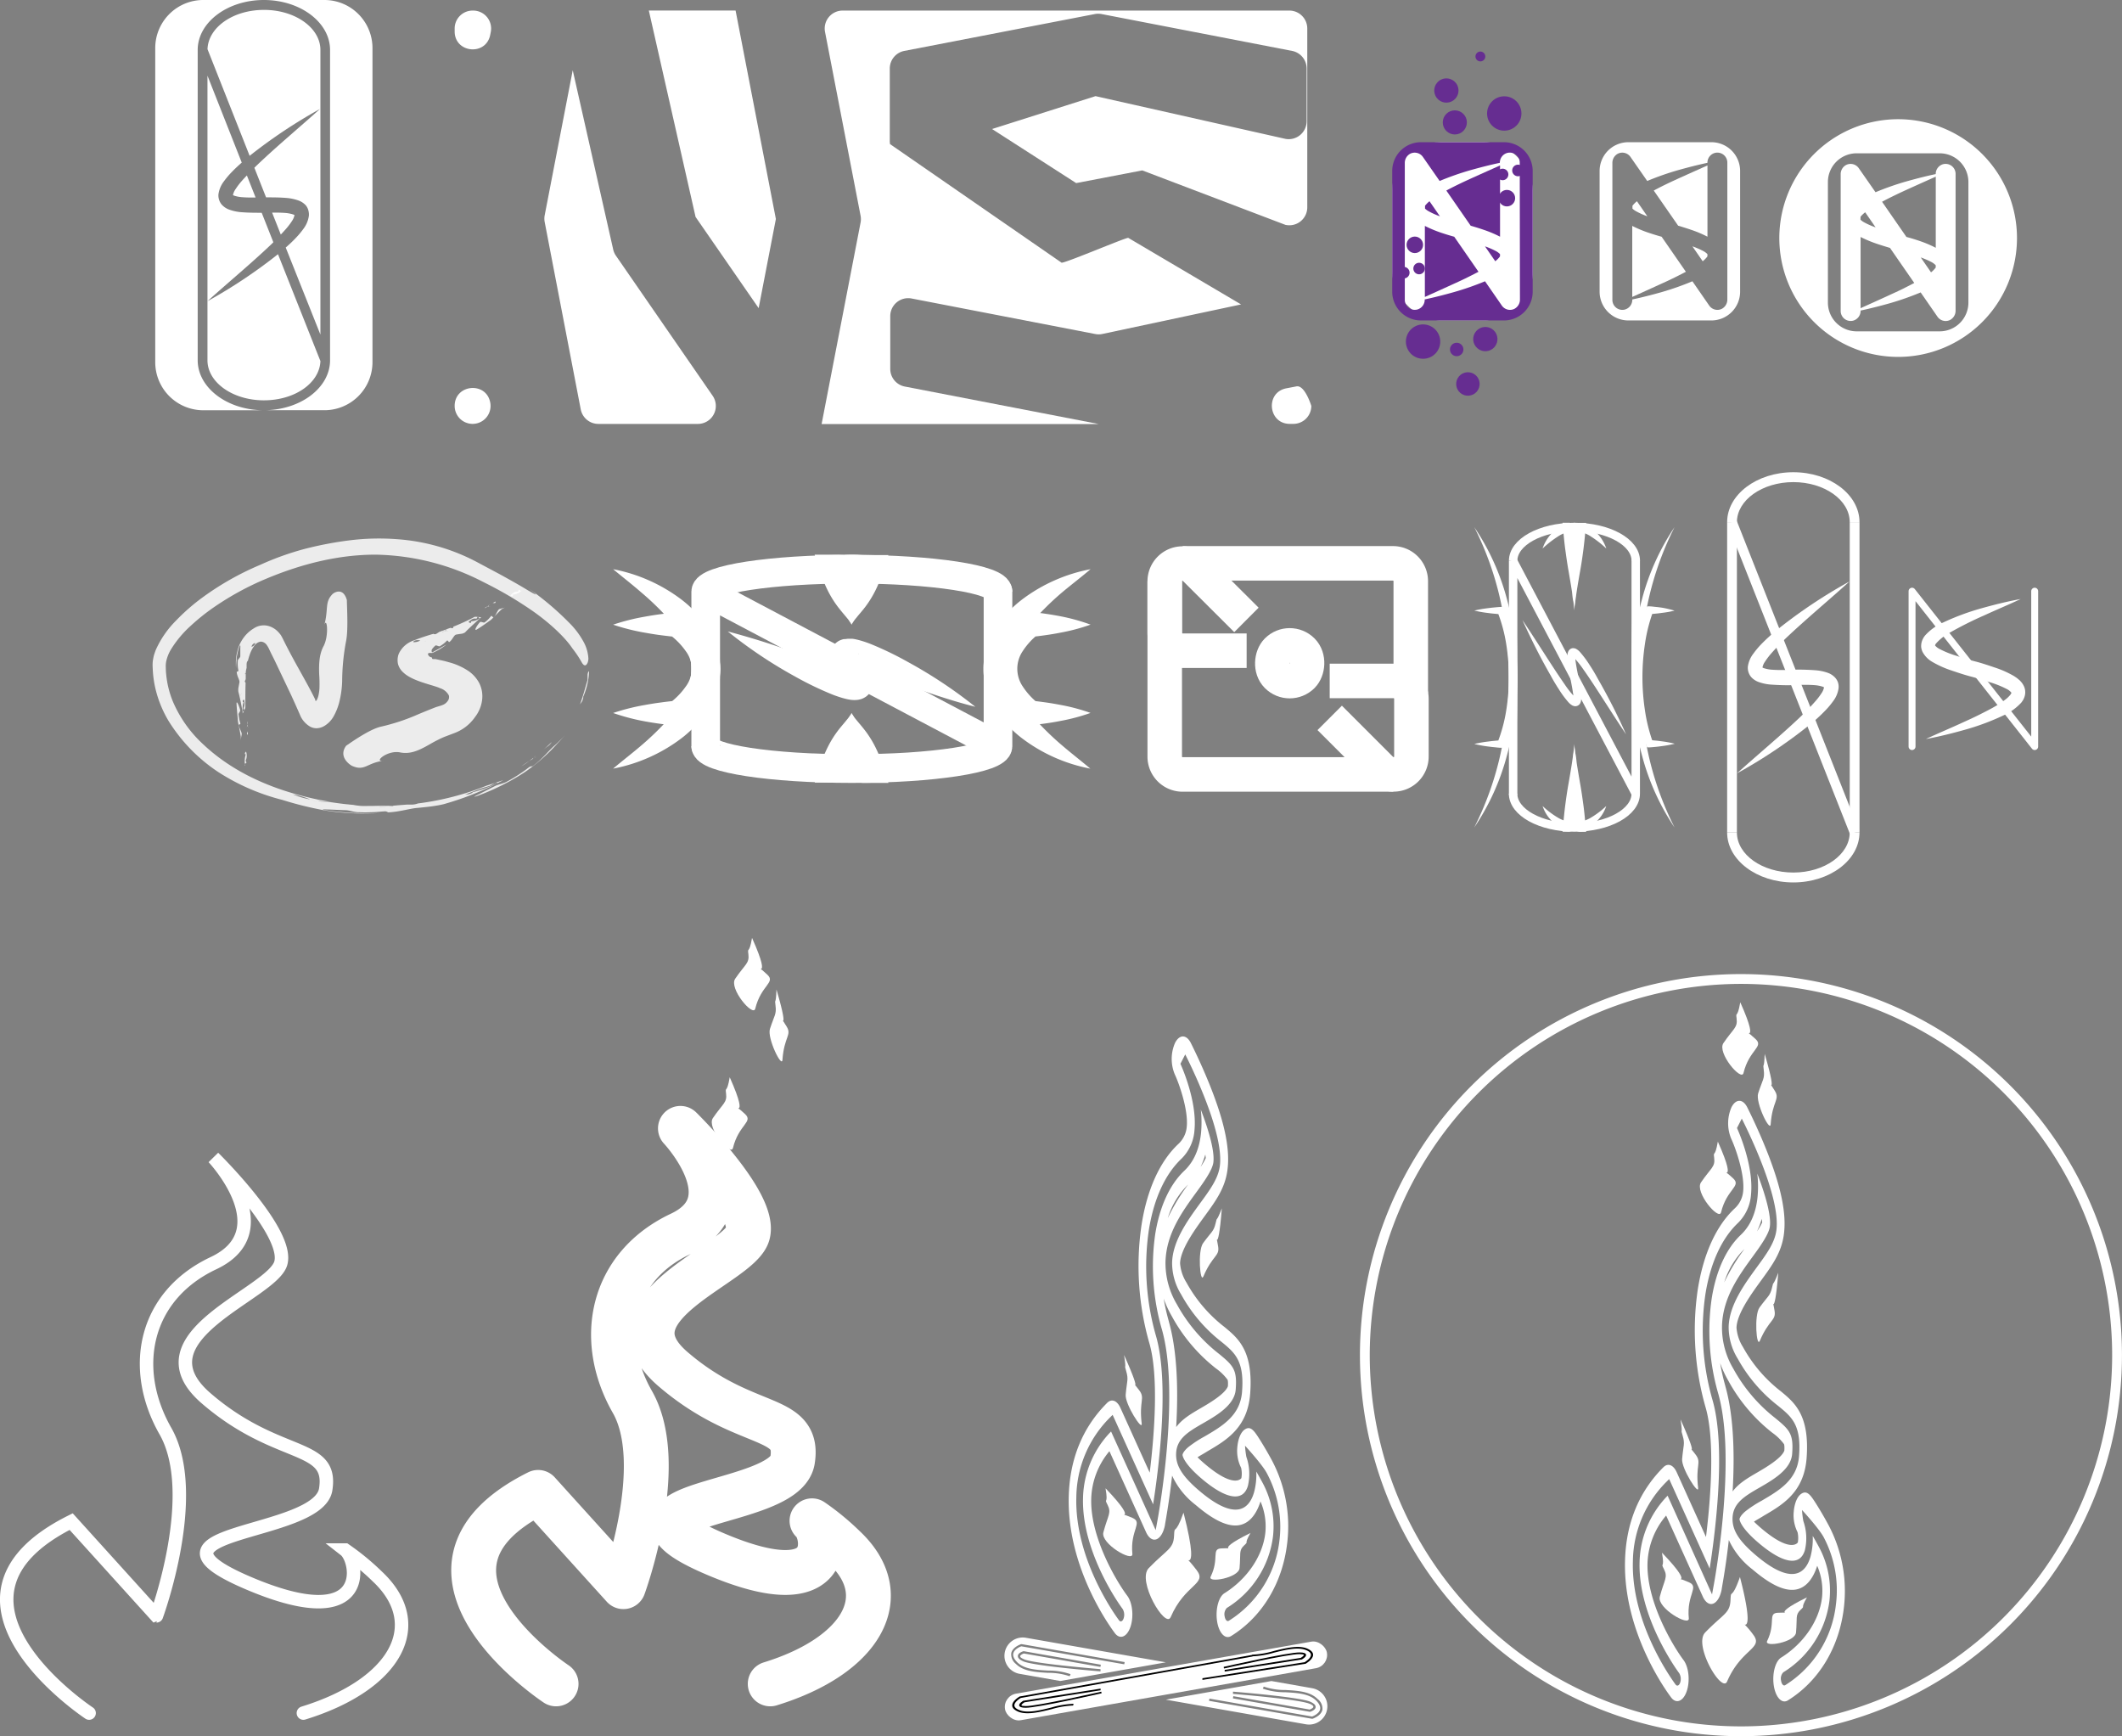 <svg xmlns="http://www.w3.org/2000/svg" viewBox="0 0 529.82 433.43"><rect x="0" y="0" width="529.82" height="433.43" fill="#808080" stroke="none"/><defs><style>.cls-1{fill:#fff;}.cls-12,.cls-13,.cls-2,.cls-3,.cls-4,.cls-5,.cls-6,.cls-7,.cls-8,.cls-9{fill:none;stroke:#fff;}.cls-12,.cls-2,.cls-4,.cls-6,.cls-7,.cls-8{stroke-miterlimit:10;}.cls-2{stroke-width:8.62px;}.cls-12,.cls-13,.cls-3,.cls-5,.cls-9{stroke-linecap:round;}.cls-3,.cls-5{stroke-linejoin:bevel;}.cls-3,.cls-4{stroke-width:7.15px;}.cls-5,.cls-6{stroke-width:2.11px;}.cls-7{stroke-width:2.44px;}.cls-8,.cls-9{stroke-width:1.73px;}.cls-13,.cls-9{stroke-linejoin:round;}.cls-10{opacity:0.85;}.cls-11{fill:#662d91;}.cls-12{stroke-width:3.36px;}.cls-13{stroke-width:11.2px;}</style></defs><title>concept_logo</title><g id="Layer_2" data-name="Layer 2"><g id="Layer_1-2" data-name="Layer 1"><path class="cls-1" d="M113.52,7.12v.72c0,5.43,7.85,6.18,8.88.85l.14-.72a4.48,4.48,0,0,0-4.4-5.33H118A4.48,4.48,0,0,0,113.52,7.12Z"/><path class="cls-1" d="M143,17.54l-7,36.2a4.48,4.48,0,0,0,0,1.7l9,46.76a4.48,4.48,0,0,0,4.4,3.63h24.86a4.48,4.48,0,0,0,3.69-7l-24.17-35a4.48,4.48,0,0,1-.68-1.56Z"/><path class="cls-1" d="M118,105.82h0a4.48,4.48,0,0,0,4.4-5.33h0c-1-5.33-8.88-4.58-8.88.85h0A4.48,4.48,0,0,0,118,105.82Z"/><polygon class="cls-1" points="189.42 76.93 193.72 54.67 183.66 2.63 162 2.63 173.67 54.16 189.42 76.93"/><path class="cls-1" d="M323.69,96.46l-2.5.48c-5.33,1-4.58,8.88.85,8.88h.89a4.48,4.48,0,0,0,4.48-4.48S325.8,96.05,323.69,96.46Z"/><path class="cls-1" d="M206,8l8.87,45.86a4.48,4.48,0,0,1,0,1.7l-9.73,50.3h69.18l-48.41-9.36a4.48,4.48,0,0,1-3.63-4.4V78.92a4.48,4.48,0,0,1,5.33-4.4l45.86,8.87a4.48,4.48,0,0,0,1.7,0L309.87,76,281.7,59.38c-.56-.13-16.19,6.52-16.66,6.19L222.16,35.93l.11-.26-.11,0V17.11a4.48,4.48,0,0,1,3.63-4.4l47.56-9.2a4.48,4.48,0,0,1,1.7,0l47.56,9.2a4.48,4.48,0,0,1,3.63,4.4V30.26a4.48,4.48,0,0,1-5.33,4.4L273.53,24,247.7,32.21l21,13.5,16.5-3.17,35.73,13.59a4.48,4.48,0,0,0,5.47-4.37V7.12a4.48,4.48,0,0,0-4.48-4.48H210.36A4.48,4.48,0,0,0,206,8Z"/><path class="cls-2" d="M290.81,145.11v43.78a4.45,4.45,0,0,0,4.45,4.45h52.63"/><path class="cls-2" d="M295.3,140.64h52.49a4.45,4.45,0,0,1,4.45,4.45v28"/><path class="cls-2" d="M311.21,154.76,298.41,142a4.45,4.45,0,0,0-7.6,3.15V158a4.45,4.45,0,0,0,4.45,4.45h16"/><path class="cls-2" d="M332,179.22l12.8,12.8a4.45,4.45,0,0,0,7.6-3.15V174.48A4.45,4.45,0,0,0,348,170H332"/><rect class="cls-2" x="317.56" y="161.12" width="8.91" height="8.91" rx="4.45" ry="4.45" transform="translate(211.39 -179.2) rotate(45)"/><path class="cls-1" d="M176.2,147.7a37.66,37.66,0,0,1,2.8,9.64,60.25,60.25,0,0,1,.77,9.64,59.19,59.19,0,0,1-.76,9.64,37.25,37.25,0,0,1-2.81,9.64,37.26,37.26,0,0,1-2.81-9.64,59.18,59.18,0,0,1-.76-9.64,60.24,60.24,0,0,1,.77-9.64A37.66,37.66,0,0,1,176.2,147.7Z"/><polyline class="cls-3" points="249.18 147.7 249.18 166.99 249.18 186.28 212.69 166.99 176.2 147.7 176.2 166.99 176.2 186.28"/><path class="cls-1" d="M153.09,142.1A41,41,0,0,1,170,149.57a27.91,27.91,0,0,1,6.73,7.24,18.56,18.56,0,0,1,0,20.36,27.89,27.89,0,0,1-6.73,7.25,40.89,40.89,0,0,1-16.92,7.47c2.36-2,4.72-3.8,6.95-5.71a70.27,70.27,0,0,0,6.19-5.92,30.64,30.64,0,0,0,4.62-6.45c.28-.56.52-1.13.77-1.69a15.08,15.08,0,0,0,.54-1.71,12.64,12.64,0,0,0,0-6.84,15.09,15.09,0,0,0-.54-1.71c-.25-.56-.49-1.13-.77-1.69a30.6,30.6,0,0,0-4.62-6.45A69.73,69.73,0,0,0,160,147.8C157.81,145.89,155.45,144.07,153.09,142.1Z"/><path class="cls-1" d="M249.18,147.7a37.66,37.66,0,0,1,2.8,9.64,60.24,60.24,0,0,1,.77,9.64,59.18,59.18,0,0,1-.76,9.64,37.26,37.26,0,0,1-2.81,9.64,37.25,37.25,0,0,1-2.81-9.64,59.19,59.19,0,0,1-.76-9.64,60.25,60.25,0,0,1,.77-9.64A37.66,37.66,0,0,1,249.18,147.7Z"/><path class="cls-1" d="M272.29,142.1c-2.36,2-4.72,3.8-7,5.7a69.73,69.73,0,0,0-6.19,5.92,30.6,30.6,0,0,0-4.62,6.45c-.28.56-.52,1.13-.77,1.69a15.09,15.09,0,0,0-.54,1.71,12.64,12.64,0,0,0,0,6.84,15.08,15.08,0,0,0,.54,1.71c.25.56.49,1.12.77,1.69a30.64,30.64,0,0,0,4.62,6.45,70.27,70.27,0,0,0,6.19,5.92c2.23,1.91,4.59,3.73,6.95,5.71a40.89,40.89,0,0,1-16.92-7.47,27.89,27.89,0,0,1-6.73-7.25,18.56,18.56,0,0,1,0-20.36,27.91,27.91,0,0,1,6.73-7.24A41,41,0,0,1,272.29,142.1Z"/><path class="cls-1" d="M231.65,145.65c-3.55.11-6.67,0-9.79,0l-9.17,0-9.17,0c-3.12,0-6.24.05-9.79-.06a20.87,20.87,0,0,1,8.81-5.48,32,32,0,0,1,20.3,0A21,21,0,0,1,231.65,145.65Z"/><path class="cls-1" d="M193.73,188.34c3.55-.12,6.65-.12,9.77-.16l9.19,0,9.19,0c3.12,0,6.22,0,9.77.17a20.53,20.53,0,0,1-8.85,5.38,33,33,0,0,1-20.22,0A20.64,20.64,0,0,1,193.73,188.34Z"/><path class="cls-4" d="M249.18,147.7"/><path class="cls-4" d="M176.2,147.7"/><path class="cls-4" d="M176.2,147.7c0-3.1,16.34-5.6,36.49-5.6s36.49,2.51,36.49,5.6"/><path class="cls-4" d="M249.18,186.28c0,3.1-16.34,5.6-36.49,5.6s-36.49-2.51-36.49-5.6"/><path class="cls-1" d="M243.52,176.45c-6.61-1.66-12.9-3.91-19.12-6.13-3.1-1.11-6.2-2.27-9.17-3.19-.74-.21-1.47-.44-2.13-.59a8.15,8.15,0,0,0-.88-.17h-.28a.59.59,0,0,0,.21,0l.23,0a1.67,1.67,0,0,0,.32-.12,3.92,3.92,0,0,0,.48-.27,2.71,2.71,0,0,0,.49-.47,3,3,0,0,0,.65-1.29,2.68,2.68,0,0,0,.05-.53,1.47,1.47,0,0,0,0-.28c0-.24,0-.21-.05-.29s0,0,0,0l0,.07s0,.07.07.13c.25.44.69,1.08,1.17,1.76a27.15,27.15,0,0,1,1.54,2.43,6.79,6.79,0,0,1,.84,2.43,4.16,4.16,0,0,1,0,.66,4.29,4.29,0,0,1-.08.75,4.13,4.13,0,0,1-.9,1.87,4,4,0,0,1-.76.71,5.36,5.36,0,0,1-.72.41l-.37.16-.25.07-.51.12a7,7,0,0,1-2.41-.06c-.59-.1-1.07-.24-1.56-.37-.93-.28-1.8-.57-2.62-.9a81.83,81.83,0,0,1-9.25-4.47,114.71,114.71,0,0,1-16.8-11.25,199.9,199.9,0,0,1,19.13,6.12c3.1,1.09,6.2,2.28,9.17,3.19.74.22,1.46.44,2.13.6.32.06.65.14.87.16s.45,0,.07,0a2.61,2.61,0,0,0-1.53.93,2.92,2.92,0,0,0-.63,1.32,2.73,2.73,0,0,0-.06.44c0,.11,0,.33,0,.35.1.56.08.29-.05.11-.23-.43-.7-1.09-1.17-1.76s-1-1.42-1.53-2.43c-.07-.12-.14-.28-.21-.42s-.14-.3-.22-.5a5.32,5.32,0,0,1-.22-.63,4.75,4.75,0,0,1-.18-.9c0-.2,0-.39,0-.59a4.56,4.56,0,0,1,.1-.84,4.23,4.23,0,0,1,.9-1.85,4.37,4.37,0,0,1,.73-.66,3.52,3.52,0,0,1,.74-.43,6.09,6.09,0,0,1,.62-.22l.31-.08.22,0c.27,0,.56-.07.83-.08l.59,0,.29,0,.23,0,.46.07a15.14,15.14,0,0,1,1.55.37,26.44,26.44,0,0,1,2.63.9,82.4,82.4,0,0,1,9.24,4.47A115.63,115.63,0,0,1,243.52,176.45Z"/><path class="cls-1" d="M272.29,155.94a48.25,48.25,0,0,1-7.5,2q-1.87.37-3.75.63c-1.25.18-2.5.34-3.75.45l1.77-.56a17.32,17.32,0,0,0-3.71,4.1,7.85,7.85,0,0,0,0,8.8,17.43,17.43,0,0,0,3.71,4.1l-1.78-.56c1.25.11,2.5.28,3.75.45s2.5.39,3.75.63a47.91,47.91,0,0,1,7.5,2,47.91,47.91,0,0,1-7.5,2q-1.87.37-3.75.63c-1.25.17-2.5.34-3.75.45l-.76.07-1-.62a19.87,19.87,0,0,1-5.89-5.33,13.72,13.72,0,0,1,0-16.54,19.93,19.93,0,0,1,5.89-5.32l1-.62.75.07c1.25.11,2.5.27,3.75.45s2.5.39,3.75.63A48.26,48.26,0,0,1,272.29,155.94Z"/><path class="cls-1" d="M153.09,178a53.36,53.36,0,0,1,7.93-2q2-.37,4-.63c1.32-.18,2.64-.34,4-.45l-1.7.51a18.1,18.1,0,0,0,3.93-4.08,7.32,7.32,0,0,0,0-8.75,18.21,18.21,0,0,0-3.94-4.08l1.71.51c-1.32-.11-2.64-.28-4-.45s-2.64-.39-4-.63a53,53,0,0,1-7.93-2,53,53,0,0,1,7.93-2q2-.37,4-.63c1.32-.17,2.64-.34,4-.45l.72-.06,1,.57a20.48,20.48,0,0,1,6.12,5.22,14,14,0,0,1,3,8.42,13.69,13.69,0,0,1-.85,4.57,15,15,0,0,1-2.15,3.85,20.54,20.54,0,0,1-6.12,5.22l-1,.57-.72-.06c-1.32-.11-2.64-.27-4-.45s-2.64-.39-4-.63A53.36,53.36,0,0,1,153.09,178Z"/><path class="cls-1" d="M212.62,178a26.48,26.48,0,0,0-.88,5.12,22.64,22.64,0,0,0,.12,4.13,25.79,25.79,0,0,1,.26,3,9.48,9.48,0,0,1-.38,2.62l-3.41-4.62c.29,0,.69,0,.88,0h.25s.13,0-.07,0a.66.66,0,0,0-.17.08,1.6,1.6,0,0,0-.37.2,2.09,2.09,0,0,0-.56.6.74.74,0,0,0-.14.33.31.31,0,0,1,.05-.08,10.45,10.45,0,0,0,.4-1.51c.17-.62.29-1.29.48-2a28.54,28.54,0,0,1,1.35-4l.45-1,.25-.5c.08-.19.15-.19.26-.29a3.39,3.39,0,0,0,.73-.72A3.21,3.21,0,0,0,212.62,178Zm0,0a1.57,1.57,0,0,0,.31.61,4.93,4.93,0,0,1,.55,1.31c.08.23.12.57.17.73l.17.52.29,1a31.48,31.48,0,0,1,.78,4.13c.1.7.13,1.39.18,2.13a13.19,13.19,0,0,1-.14,2.54c-.07.3-.13.59-.22.9a6.75,6.75,0,0,1-.61,1.24,4.7,4.7,0,0,1-1.29,1.3,6,6,0,0,1-.8.46l-.66.23a5.35,5.35,0,0,1-1.07.21,7.62,7.62,0,0,1-.76.06c-.49,0-.78,0-1.17,0h-4.93l1.52-4.62a30.7,30.7,0,0,1,1.77-4.31,25.68,25.68,0,0,1,2.4-3.89c.85-1.14,1.66-2,2.27-2.79A10.28,10.28,0,0,0,212.62,178Z"/><path class="cls-1" d="M212.62,178a3.21,3.21,0,0,0,.49,1.42,3.42,3.42,0,0,0,.73.73c.11.11.18.11.26.29l.24.5.45,1a28.9,28.9,0,0,1,1.35,4c.19.66.32,1.33.48,2a10.43,10.43,0,0,0,.41,1.51.45.45,0,0,1,.06.08.74.74,0,0,0-.14-.33,2.12,2.12,0,0,0-.56-.6,1.59,1.59,0,0,0-.36-.2.65.65,0,0,0-.17-.08c-.19,0-.07,0-.07,0H216l.88,0-3.41,4.62a9.3,9.3,0,0,1-.38-2.62,25.38,25.38,0,0,1,.26-3,22.54,22.54,0,0,0,.13-4.14A26.43,26.43,0,0,0,212.62,178Zm0,0a10.29,10.29,0,0,0,1.26,1.8c.61.75,1.42,1.66,2.27,2.79a25.62,25.62,0,0,1,2.4,3.9,30.15,30.15,0,0,1,1.76,4.31l1.53,4.66-4.94,0c-.39,0-.67,0-1.17,0a7.62,7.62,0,0,1-.76-.06,5.28,5.28,0,0,1-1.07-.21l-.66-.23a6,6,0,0,1-.8-.46,4.73,4.73,0,0,1-1.29-1.3,6.74,6.74,0,0,1-.61-1.24c-.09-.31-.16-.6-.22-.9a13.12,13.12,0,0,1-.14-2.54c0-.74.08-1.43.18-2.13a32,32,0,0,1,.78-4.13l.28-1,.16-.52c.06-.15.1-.49.17-.72a5,5,0,0,1,.55-1.31A1.56,1.56,0,0,0,212.62,178Z"/><path class="cls-1" d="M212.62,155.94a26.48,26.48,0,0,0,.88-5.12,22.65,22.65,0,0,0-.12-4.13,25.79,25.79,0,0,1-.26-3,9.49,9.49,0,0,1,.38-2.62l3.41,4.62c-.29,0-.69,0-.88,0h-.25s-.13,0,.07,0a.66.66,0,0,0,.17-.08,1.6,1.6,0,0,0,.37-.2,2.1,2.1,0,0,0,.57-.6.74.74,0,0,0,.14-.33.3.3,0,0,1-.05.08,10.46,10.46,0,0,0-.4,1.51c-.17.62-.29,1.29-.48,2a28.54,28.54,0,0,1-1.35,4l-.45,1-.25.5c-.08.19-.15.19-.26.29a3.39,3.39,0,0,0-.73.72A3.21,3.21,0,0,0,212.62,155.94Zm0,0a1.57,1.57,0,0,0-.31-.61,4.93,4.93,0,0,1-.55-1.31c-.08-.23-.12-.57-.17-.73l-.17-.52-.29-1a31.49,31.49,0,0,1-.78-4.13c-.1-.7-.13-1.39-.18-2.13a13.2,13.2,0,0,1,.14-2.54c.07-.3.13-.59.22-.9a6.74,6.74,0,0,1,.61-1.24,4.7,4.7,0,0,1,1.29-1.3,6,6,0,0,1,.8-.46l.66-.23a5.35,5.35,0,0,1,1.07-.21,7.62,7.62,0,0,1,.76-.06c.49,0,.78,0,1.17,0h4.93l-1.52,4.62a30.7,30.7,0,0,1-1.77,4.31,25.68,25.68,0,0,1-2.4,3.89c-.85,1.14-1.66,2-2.27,2.79A10.28,10.28,0,0,0,212.62,155.94Z"/><path class="cls-1" d="M212.62,155.94a3.21,3.21,0,0,0-.49-1.42,3.42,3.42,0,0,0-.73-.73c-.11-.11-.18-.11-.26-.29l-.24-.5-.45-1a28.9,28.9,0,0,1-1.35-4c-.19-.66-.32-1.33-.48-2a10.42,10.42,0,0,0-.41-1.51.45.45,0,0,1-.06-.08.74.74,0,0,0,.14.33,2.12,2.12,0,0,0,.56.6,1.59,1.59,0,0,0,.36.2.65.65,0,0,0,.17.08c.19,0,.07,0,.07,0h-.25l-.88,0,3.41-4.62a9.3,9.3,0,0,1,.38,2.62,25.38,25.38,0,0,1-.26,3,22.53,22.53,0,0,0-.13,4.14A26.43,26.43,0,0,0,212.62,155.94Zm0,0a10.28,10.28,0,0,0-1.26-1.8c-.61-.75-1.42-1.66-2.27-2.79a25.61,25.61,0,0,1-2.4-3.9,30.14,30.14,0,0,1-1.76-4.31l-1.53-4.66,4.94,0c.39,0,.67,0,1.17,0a7.6,7.6,0,0,1,.76.06,5.29,5.29,0,0,1,1.07.21l.66.23a6,6,0,0,1,.8.46,4.73,4.73,0,0,1,1.29,1.3,6.74,6.74,0,0,1,.61,1.24c.09.31.16.6.22.9a13.11,13.11,0,0,1,.14,2.54c0,.74-.08,1.43-.18,2.13a31.94,31.94,0,0,1-.78,4.13l-.28,1-.16.52c-.06.15-.1.49-.17.72a5,5,0,0,1-.55,1.31A1.56,1.56,0,0,0,212.62,155.94Z"/><path class="cls-1" d="M377.8,140c.44,4.84.67,9.68.82,14.53s.21,9.68.23,14.53-.06,9.68-.23,14.53-.38,9.68-.83,14.53c-.44-4.84-.67-9.68-.83-14.53s-.21-9.68-.23-14.53.07-9.68.23-14.53S377.36,144.88,377.8,140Z"/><polyline class="cls-5" points="408.41 140.04 408.41 169.09 408.41 198.14 393.1 169.09 377.8 140.04 377.8 169.09 377.8 198.14"/><path class="cls-1" d="M368.1,131.6a59.35,59.35,0,0,1,8.13,17.89,74.74,74.74,0,0,1,0,39.2,59.26,59.26,0,0,1-8.14,17.89,77.83,77.83,0,0,0,6.54-18.29,88.81,88.81,0,0,0,0-38.4A77.67,77.67,0,0,0,368.1,131.6Z"/><path class="cls-1" d="M408.41,140c.44,4.84.67,9.68.82,14.53s.21,9.68.23,14.53-.06,9.68-.23,14.53-.38,9.68-.83,14.53c-.44-4.84-.67-9.68-.83-14.53s-.21-9.68-.23-14.53.07-9.68.23-14.53S408,144.88,408.41,140Z"/><path class="cls-1" d="M418.1,131.6a77.67,77.67,0,0,0-6.54,18.29,88.82,88.82,0,0,0,0,38.4,77.83,77.83,0,0,0,6.54,18.29A59.26,59.26,0,0,1,410,188.69a74.74,74.74,0,0,1,0-39.2A59.34,59.34,0,0,1,418.1,131.6Z"/><path class="cls-1" d="M401.06,136.94a25.79,25.79,0,0,0-3.83-3,7.33,7.33,0,0,0-8.25,0,26,26,0,0,0-3.83,3A10.08,10.08,0,0,1,388,132.6a7.35,7.35,0,0,1,10.21,0A10.12,10.12,0,0,1,401.06,136.94Z"/><path class="cls-1" d="M385.15,201.23a21.64,21.64,0,0,0,3.82,2.89,8,8,0,0,0,8.26,0,21.82,21.82,0,0,0,3.82-2.89,9.33,9.33,0,0,1-2.88,4.24,7.66,7.66,0,0,1-10.14,0A9.36,9.36,0,0,1,385.15,201.23Z"/><path class="cls-6" d="M408.41,140"/><path class="cls-6" d="M377.8,140"/><path class="cls-6" d="M377.8,140c0-4.66,6.85-8.44,15.31-8.44s15.31,3.78,15.31,8.44"/><path class="cls-6" d="M408.41,198.14c0,4.66-6.85,8.44-15.31,8.44s-15.31-3.78-15.31-8.44"/><path class="cls-1" d="M406,183.34c-2.9-4.31-5.64-8.72-8.47-13-.71-1.07-1.43-2.14-2.17-3.18a24.44,24.44,0,0,0-2.3-2.9,2.61,2.61,0,0,0-.47-.38h0a.36.36,0,0,0,.12,0c.06,0,.06,0,.17,0a.5.5,0,0,0,.25-.11c.06-.05.1-.06.14-.11s.06-.12.06-.1,0,0,0,0a6.49,6.49,0,0,0,.07,1.58c.17,1.22.42,2.49.67,3.76s.48,2.55.65,3.9c0,.34.07.68.09,1a4.72,4.72,0,0,1-.08,1.25,1.67,1.67,0,0,1-.16.46,2.73,2.73,0,0,1-.16.27,1.66,1.66,0,0,1-.35.31,1.39,1.39,0,0,1-.9.21,2.5,2.5,0,0,1-.56-.17,3.87,3.87,0,0,1-1-.82,24.29,24.29,0,0,1-2.41-3.27c-.72-1.1-1.39-2.22-2-3.36-2.59-4.52-4.93-9.15-7.07-13.89,2.9,4.31,5.64,8.72,8.47,13,.71,1.07,1.44,2.14,2.16,3.18a22.85,22.85,0,0,0,2.3,2.9,2.92,2.92,0,0,0,.48.4.12.12,0,0,0-.1,0,.66.66,0,0,0-.44.1.5.5,0,0,0-.16.16l0,.05c0,.07,0,0,0,0a3.11,3.11,0,0,0,0-.69c0-.28,0-.58-.09-.89-.16-1.22-.43-2.49-.67-3.75s-.48-2.56-.65-3.9a7.56,7.56,0,0,1,0-2.29,2.44,2.44,0,0,1,.16-.45,1.6,1.6,0,0,1,.49-.58,1.73,1.73,0,0,1,.48-.2,1.08,1.08,0,0,1,.41,0,1.74,1.74,0,0,1,.36.07l.21.1a3.74,3.74,0,0,1,1,.82,25.81,25.81,0,0,1,2.41,3.26c.72,1.1,1.39,2.22,2,3.36C401.56,174,403.9,178.6,406,183.34Z"/><path class="cls-1" d="M418.1,152.45A26.58,26.58,0,0,1,415,153c-.52.07-1,.14-1.57.19s-1,.11-1.57.14l.85-.57a40.12,40.12,0,0,0-2,8,55.25,55.25,0,0,0,0,16.58,40.34,40.34,0,0,0,2,8l-.85-.58c.52,0,1,.09,1.57.13s1,.12,1.57.19a26.33,26.33,0,0,1,3.15.59,26.33,26.33,0,0,1-3.15.59c-.52.07-1,.14-1.57.19s-1,.11-1.57.13l-.6,0-.25-.6a48.25,48.25,0,0,1,0-34l.25-.6.6,0c.52,0,1,.09,1.57.14s1,.12,1.57.19A26.58,26.58,0,0,1,418.1,152.45Z"/><path class="cls-1" d="M368.1,185.73a29.54,29.54,0,0,1,3.33-.59c.55-.07,1.11-.14,1.66-.19s1.11-.11,1.66-.14l-.84.56a38.27,38.27,0,0,0,2.16-8,52.07,52.07,0,0,0,0-16.59,38.46,38.46,0,0,0-2.16-8l.84.56c-.55,0-1.11-.09-1.66-.13s-1.11-.12-1.66-.19a29.27,29.27,0,0,1-3.33-.59,29.26,29.26,0,0,1,3.33-.59c.55-.07,1.11-.14,1.66-.19s1.11-.11,1.66-.13l.59,0,.25.58a46,46,0,0,1,0,34l-.25.58-.59,0c-.55,0-1.11-.09-1.66-.14s-1.11-.12-1.66-.19A29.54,29.54,0,0,1,368.1,185.73Z"/><path class="cls-1" d="M393.08,185.71c-.34,3.91-.38,7.63-.37,11.05,0,1.72,0,3.35-.07,5s-.19,3.26-.31,4.92l-1-1.14h.26s.1,0,0,0-.12.07-.16.13,0,0,0,0a5.61,5.61,0,0,0,.18-1.06c.09-.84.11-1.75.16-2.64.11-1.79.16-3.6.29-5.4s.25-3.61.42-5.41c.1-.9.17-1.83.31-2.6A16,16,0,0,0,393.08,185.71Zm0,0a19.17,19.17,0,0,0,.22,2.62c.09,1,.12,1.9.18,2.81.08,1.81.16,3.61.2,5.42s.05,3.61.06,5.43c0,.91,0,1.81-.11,2.77a6.93,6.93,0,0,1-.28,1.6,2.41,2.41,0,0,1-.3.57,1.63,1.63,0,0,1-.68.54,1.87,1.87,0,0,1-.67.16h-.42l-1.16,0,.11-1.17c.18-1.82.35-3.67.59-5.52s.51-3.69.83-5.44C392.26,192,392.81,188.76,393.08,185.71Z"/><path class="cls-1" d="M393.08,185.71a16,16,0,0,0,.35,2.8c.14.77.2,1.71.3,2.6.16,1.8.31,3.61.41,5.41s.18,3.61.29,5.4c0,.89.07,1.8.16,2.64a5.62,5.62,0,0,0,.18,1.06s0,.08,0,0-.1-.08-.16-.13,0,0,0,0h.26l-1.05,1.15c-.12-1.66-.25-3.28-.31-4.92s-.09-3.27-.07-5C393.46,193.35,393.41,189.62,393.08,185.71Zm0,0c.26,3,.82,6.28,1.43,9.82.32,1.76.58,3.61.83,5.44s.41,3.7.59,5.52l.11,1.17-1.17,0h-.42a1.93,1.93,0,0,1-.67-.16,1.62,1.62,0,0,1-.68-.54,2.41,2.41,0,0,1-.3-.57,6.93,6.93,0,0,1-.28-1.6c-.08-1-.09-1.86-.11-2.77,0-1.82,0-3.62.06-5.43s.12-3.61.2-5.42c.06-.91.09-1.78.18-2.81A19.26,19.26,0,0,0,393.08,185.71Z"/><path class="cls-1" d="M393.08,152.45c.34-3.91.38-7.63.37-11.05,0-1.72,0-3.35.07-5s.19-3.26.31-4.92l1,1.14h-.26s-.1,0,0,0,.12-.07.16-.13,0,0,0,0a5.62,5.62,0,0,0-.18,1.06c-.09.84-.11,1.75-.16,2.64-.11,1.79-.16,3.6-.29,5.4s-.25,3.61-.42,5.41c-.1.9-.17,1.83-.31,2.6A16,16,0,0,0,393.08,152.45Zm0,0a19.17,19.17,0,0,0-.22-2.62c-.09-1-.12-1.9-.18-2.81-.08-1.81-.16-3.61-.2-5.42s-.05-3.61-.06-5.43c0-.91,0-1.81.11-2.77a6.93,6.93,0,0,1,.28-1.6,2.41,2.41,0,0,1,.3-.57,1.63,1.63,0,0,1,.68-.54,1.87,1.87,0,0,1,.67-.16h.42l1.16,0-.11,1.17c-.18,1.82-.35,3.67-.59,5.52s-.51,3.69-.83,5.44C393.89,146.17,393.34,149.4,393.08,152.45Z"/><path class="cls-1" d="M393.08,152.45a16,16,0,0,0-.35-2.8c-.14-.77-.2-1.71-.3-2.6-.16-1.8-.31-3.61-.41-5.41s-.18-3.61-.29-5.4c0-.89-.07-1.8-.16-2.64a5.62,5.62,0,0,0-.18-1.06s0-.08,0,0,.1.08.16.13,0,0,0,0h-.26l1.05-1.14c.12,1.66.25,3.28.31,4.92s.09,3.27.07,5C392.69,144.81,392.74,148.54,393.08,152.45Zm0,0c-.26-3-.82-6.28-1.43-9.82-.32-1.76-.58-3.61-.83-5.44s-.41-3.7-.59-5.52l-.11-1.17,1.17,0h.42a1.93,1.93,0,0,1,.67.16,1.62,1.62,0,0,1,.68.54,2.41,2.41,0,0,1,.3.57,6.92,6.92,0,0,1,.28,1.6c.08,1,.09,1.86.11,2.77,0,1.82,0,3.62-.06,5.43s-.12,3.61-.2,5.42c-.06.91-.09,1.78-.18,2.81A19.25,19.25,0,0,0,393.08,152.45Z"/><path class="cls-7" d="M477.13,130.36"/><rect class="cls-1" x="461.84" y="130.36" width="2.44" height="77.47"/><rect class="cls-1" x="431.23" y="130.36" width="2.44" height="77.47"/><path class="cls-7" d="M432.45,130.36"/><path class="cls-1" d="M464.28,130.36h-2.44c0-5.53-6.32-10-14.08-10s-14.09,4.5-14.09,10h-2.44c0-6.88,7.41-12.47,16.53-12.47S464.28,123.48,464.28,130.36Z"/><path class="cls-1" d="M447.76,220.3c-9.11,0-16.53-5.6-16.53-12.47h2.44c0,5.53,6.32,10,14.09,10s14.08-4.5,14.08-10h2.44C464.28,214.7,456.87,220.3,447.76,220.3Z"/><path class="cls-1" d="M433.69,193.07c5.33-4.83,10.89-9.39,16-14.27,1.27-1.22,2.48-2.48,3.59-3.75a16.64,16.64,0,0,0,1.48-1.94,3.84,3.84,0,0,0,.67-1.56c0-.13,0,.06,0,.06a1.3,1.3,0,0,0-.38-.19,8.69,8.69,0,0,0-2.11-.38c-1.63-.12-3.39-.07-5.18,0s-3.61,0-5.56-.13a11.56,11.56,0,0,1-3.14-.66,4.65,4.65,0,0,1-1.84-1.24,3.6,3.6,0,0,1-.82-2.57,6.86,6.86,0,0,1,1.41-3.3,20.44,20.44,0,0,1,1.88-2.25,43.93,43.93,0,0,1,4.1-3.73,126.9,126.9,0,0,1,18-12c-5.34,4.83-10.87,9.4-16,14.27-1.25,1.23-2.48,2.48-3.59,3.75a17.07,17.07,0,0,0-1.47,1.94,3.74,3.74,0,0,0-.69,1.58c0,.08,0,0,0-.07a1.76,1.76,0,0,0,.4.19,8.29,8.29,0,0,0,2.11.38c1.62.12,3.39.07,5.17,0s3.62,0,5.56.13a11.94,11.94,0,0,1,3.14.66,4.53,4.53,0,0,1,1.84,1.26,3.4,3.4,0,0,1,.68,1.23,3.68,3.68,0,0,1,.12,1.3,6.92,6.92,0,0,1-1.4,3.32,20,20,0,0,1-1.88,2.24,41.38,41.38,0,0,1-4.1,3.73A126.9,126.9,0,0,1,433.69,193.07Z"/><rect class="cls-1" x="446.54" y="127.44" width="2.44" height="83.3" transform="translate(-30.81 176.39) rotate(-21.56)"/><path class="cls-1" d="M73.17,53.53a8.69,8.69,0,0,0-2.11-.38c-1-.07-2.05-.08-3.12-.07l2.17,5.48c.43-.46.87-.93,1.28-1.4a16.64,16.64,0,0,0,1.48-1.94,4,4,0,0,0,.66-1.53A2.33,2.33,0,0,0,73.17,53.53Z"/><path class="cls-1" d="M79.9,27.2C74.56,32,69,36.6,63.92,41.47l-.41.41,2.92,7.39c1.6,0,3.23,0,5,.14a11.94,11.94,0,0,1,3.14.66,4.53,4.53,0,0,1,1.84,1.26A3.4,3.4,0,0,1,77,52.56a3.68,3.68,0,0,1,.12,1.3,6.92,6.92,0,0,1-1.4,3.32,20,20,0,0,1-1.88,2.24c-.8.85-1.64,1.63-2.5,2.38L80,83.53V12.47c0-5.53-6.32-10-14.08-10S52,6.84,51.81,12.28L62.33,38.9A127.8,127.8,0,0,1,79.9,27.2Z"/><path class="cls-1" d="M49.36,89.94V12.47C49.36,5.6,56.77,0,65.88,0H50.76a12,12,0,0,0-12,12V90.42a12,12,0,0,0,12,12H65.88C56.77,102.42,49.36,96.82,49.36,89.94Z"/><path class="cls-1" d="M60.65,49.24c1,.08,2.08.08,3.17.07L61.64,43.8c-.45.47-.9.95-1.32,1.43a17.07,17.07,0,0,0-1.47,1.94,3.94,3.94,0,0,0-.68,1.52,1,1,0,0,0,.37.18A8.29,8.29,0,0,0,60.65,49.24Z"/><path class="cls-1" d="M58.17,48.74c0,.05,0,0,0,0Z"/><path class="cls-1" d="M81,0H65.88C75,0,82.41,5.6,82.41,12.47V89.94c0,6.88-7.41,12.47-16.53,12.47H81a12,12,0,0,0,12-12V12A12,12,0,0,0,81,0Z"/><path class="cls-1" d="M69.41,63.46a127.83,127.83,0,0,1-17.6,11.73c5.33-4.83,10.89-9.39,16-14.27l.44-.44-2.91-7.36c-1.62,0-3.26,0-5-.14a11.56,11.56,0,0,1-3.14-.66,4.65,4.65,0,0,1-1.84-1.24,3.6,3.6,0,0,1-.82-2.57,6.86,6.86,0,0,1,1.41-3.3A20.44,20.44,0,0,1,57.82,43c.82-.86,1.67-1.65,2.54-2.41L51.8,18.89V89.94c0,5.53,6.32,10,14.09,10S79.81,95.58,80,90.14Z"/><path class="cls-8" d="M508,147.59"/><path class="cls-8" d="M477.4,147.59"/><path class="cls-1" d="M480.85,184.5c3-1.41,6.1-2.69,9.1-4.08,1.51-.68,3-1.36,4.46-2.1s2.91-1.46,4.26-2.29a18.62,18.62,0,0,0,1.91-1.3,7.17,7.17,0,0,0,1.43-1.36c0-.1.14-.21.17-.29s.07-.15,0-.17,0,0,0,0,0,0,0,0a3.28,3.28,0,0,0-1.12-.89,24.52,24.52,0,0,0-4.23-1.7c-1.53-.5-3.1-1-4.69-1.41s-3.2-.95-4.82-1.5a24.75,24.75,0,0,1-4.91-2.2,6.23,6.23,0,0,1-2.41-2.51,4.06,4.06,0,0,1-.32-1.14,4,4,0,0,1,.1-1.19,4.53,4.53,0,0,1,.89-1.74,13.27,13.27,0,0,1,4.58-3.26,61.23,61.23,0,0,1,9.52-3.52c3.22-.9,6.46-1.71,9.75-2.3-3,1.41-6.09,2.69-9.1,4.08a89.78,89.78,0,0,0-8.73,4.39,12.53,12.53,0,0,0-3.33,2.66,1.12,1.12,0,0,0-.22.46c0,.05,0,0,0,0s0,0,0,0a3.54,3.54,0,0,0,1.13.88,23.8,23.8,0,0,0,4.22,1.7c1.53.5,3.1,1,4.7,1.41s3.2.95,4.82,1.5a24.82,24.82,0,0,1,4.91,2.19l.63.43c.21.16.42.35.63.52s.42.44.62.66a5.29,5.29,0,0,1,.54.9,3.58,3.58,0,0,1,.22,2.33,4.46,4.46,0,0,1-.38,1,7.39,7.39,0,0,1-.51.75,13.6,13.6,0,0,1-4.58,3.25,60.23,60.23,0,0,1-9.52,3.53C487.38,183.09,484.14,183.9,480.85,184.5Z"/><polyline class="cls-9" points="477.4 186.38 477.4 166.99 477.4 147.59 508.02 186.38 508.02 166.99 508.02 147.59"/><path class="cls-1" d="M422.27,57.38a29.12,29.12,0,0,1,4.05,1.71V41.3c-2.23,1-4.47,2-6.68,3s-4.57,2.1-6.73,3.27L419,56.34C420.08,56.67,421.17,57,422.27,57.38Z"/><path class="cls-1" d="M425.29,62.68a20.14,20.14,0,0,0-2.73-1.18l2.57,3.72a6.75,6.75,0,0,0,1.1-1.1l.08-.14v-.54A4.23,4.23,0,0,0,425.29,62.68Z"/><path class="cls-1" d="M411.31,54l-2.6-3.76a6.79,6.79,0,0,0-1.12,1.13l0,.06v.65a4.4,4.4,0,0,0,1,.71A18.21,18.21,0,0,0,411.31,54Z"/><path class="cls-1" d="M411.54,58.08a30.51,30.51,0,0,1-4-1.68V74.13c2.22-1,4.44-2,6.62-3,1.51-.68,3-1.36,4.46-2.1.78-.39,1.55-.78,2.31-1.18l-6.06-8.75C413.77,58.8,412.66,58.46,411.54,58.08Z"/><path class="cls-1" d="M399.39,42.68V72.78A7.18,7.18,0,0,0,406.57,80h20.72a7.18,7.18,0,0,0,7.18-7.18V42.68a7.18,7.18,0,0,0-7.18-7.18H406.57A7.18,7.18,0,0,0,399.39,42.68Zm31.89,32.06a2.6,2.6,0,0,1-1.42,2.38,2.48,2.48,0,0,1-3.1-.83l-4.2-6.07a70.56,70.56,0,0,1-7.73,2.72c-2.41.68-4.83,1.3-7.28,1.82v.05a2.52,2.52,0,0,1-1.82,2.46,2.49,2.49,0,0,1-3.15-2.4V40.73a2.61,2.61,0,0,1,1.29-2.32,2.49,2.49,0,0,1,3.23.77l4.18,6a70.25,70.25,0,0,1,7.7-2.7c2.43-.68,4.87-1.31,7.33-1.83v0a2.52,2.52,0,0,1,1.82-2.46,2.49,2.49,0,0,1,3.15,2.4Z"/><path class="cls-1" d="M485.13,41a2.52,2.52,0,0,0-1.82,2.46v0c-2.46.52-4.9,1.15-7.33,1.83a70.24,70.24,0,0,0-7.7,2.7l-4.18-6a2.49,2.49,0,0,0-3.23-.77,2.61,2.61,0,0,0-1.29,2.32V77.64a2.49,2.49,0,0,0,3.15,2.4,2.52,2.52,0,0,0,1.82-2.46v-.05c2.44-.52,4.86-1.14,7.28-1.82A70.57,70.57,0,0,0,479.55,73l4.2,6.07a2.48,2.48,0,0,0,3.1.83,2.6,2.6,0,0,0,1.42-2.38V43.36A2.49,2.49,0,0,0,485.13,41ZM464.54,54.17l0-.06A6.79,6.79,0,0,1,465.7,53l2.6,3.76a18.21,18.21,0,0,1-2.78-1.21,4.4,4.4,0,0,1-1-.71Zm11.09,17.67c-1.46.74-3,1.42-4.46,2.1-2.19,1-4.41,2-6.62,3V59.16a30.51,30.51,0,0,0,4,1.68c1.12.38,2.23.72,3.34,1.05l6.06,8.75C477.18,71.05,476.41,71.45,475.63,71.83Zm7.69-5.09-.08.14a6.76,6.76,0,0,1-1.1,1.1l-2.57-3.72a20.14,20.14,0,0,1,2.73,1.18,4.23,4.23,0,0,1,1,.76Zm0-4.89a29.12,29.12,0,0,0-4.05-1.71c-1.1-.38-2.19-.71-3.28-1l-6.08-8.78c2.17-1.16,4.44-2.23,6.73-3.27s4.44-2,6.68-3Z"/><path class="cls-1" d="M473.93,29.76A29.67,29.67,0,1,0,503.6,59.43,29.67,29.67,0,0,0,473.93,29.76Zm17.54,45.78a7.18,7.18,0,0,1-7.18,7.18H463.57a7.18,7.18,0,0,1-7.18-7.18V45.45a7.18,7.18,0,0,1,7.18-7.18h20.72a7.18,7.18,0,0,1,7.18,7.18Z"/><g class="cls-10"><path class="cls-1" d="M61.87,183.49l0-.93a1.64,1.64,0,0,1-.2.47C61.63,183.23,61.76,183.34,61.87,183.49Z"/><path class="cls-1" d="M61.93,181.7v-.17l-.05-.14Z"/><path class="cls-1" d="M61.78,180.07a3.33,3.33,0,0,0,0,.83A2.11,2.11,0,0,0,61.78,180.07Z"/><path class="cls-1" d="M61.64,181.37c.09-.1.17-.15.24,0h0l-.08-.49A1.61,1.61,0,0,1,61.64,181.37Z"/><path class="cls-1" d="M61.64,181.37c-.08.1-.16.25-.21.3A1.71,1.71,0,0,0,61.64,181.37Z"/><path class="cls-1" d="M59.62,181c-.06-.16.51-.13.38-.45a10.62,10.62,0,0,1-.42-2.12c-.13-.32.51-.84.38-1.16-.16-.76-.93-2.71-.9-1.56.09,1.72.24,2.85.35,4.4.23,1.26.5,2.47.71,3.75a5.38,5.38,0,0,1-.06,1l.26-1.4C60.49,182.79,59.75,182,59.62,181Z"/><path class="cls-1" d="M61.53,190.37l-.19-.49a3,3,0,0,0,.09-2.25l-.29.34c0,.44.19.49.32.1a5.74,5.74,0,0,0-.34,2.58C61.27,190.6,61.45,190.61,61.53,190.37Z"/><path class="cls-1" d="M61.16,191.15l0-.5,0,0,.08.5Z"/><path class="cls-1" d="M61.26,176.62c0-2.16,0-4.19.06-6.18-.11-.15-.24-.26-.17-.46a1.64,1.64,0,0,0,.2-.47l0-.86,0-.3h0c-.06-.16-.15-.12-.24,0a1.83,1.83,0,0,1-.22.3c.05-.06.13-.2.22-.3a1.59,1.59,0,0,0,.18-.46,3.12,3.12,0,0,1,0-.82,2.12,2.12,0,0,1,0,.82l.06.49,0,.14c0-.65.12-1.3.22-1.94v-.41c0-.48,0-1,.32-1.19l.09-.33-.06.05.08-.12c.12-.47.28-.94.43-1.36a4.88,4.88,0,0,1,0-1s.24-.08.36-.09a1.12,1.12,0,0,1,0-.67,2.2,2.2,0,0,0-.68.33c-.19.08-.14.36-.12.6s0,.46-.27.56c.32-.1.3-.31.27-.56s-.07-.52.12-.6a2.2,2.2,0,0,1,.68-.33c.12-.48.52-.92.95-.9a1.17,1.17,0,0,1-.95.9,1.12,1.12,0,0,0,0,.67c-.11,0-.36.09-.36.09a4.88,4.88,0,0,0,0,1,7.85,7.85,0,0,1,1.15-2.11,2.3,2.3,0,0,1,1.54-.93,1.91,1.91,0,0,1,1.52.91,5.28,5.28,0,0,1,.46.77l.47,1,1,2,4.14,8.71c.81,1.77,1.6,3.53,2.37,5.31a6,6,0,0,0,2.38,2.54,3.32,3.32,0,0,0,1.69.38,4,4,0,0,0,1.65-.46,6.5,6.5,0,0,0,2.51-2.53,14.42,14.42,0,0,0,1.36-3.37,24.32,24.32,0,0,0,.76-5.4,55.11,55.11,0,0,1,1-10.1c.51-2.66.23-7.6.17-10.16-1-3.44-3.41-1.65-3.55-1.49-2.09,2.11-.93,3.76-2.16,8.07.7-2.93,1.35,2.16-.09,4.93-1.09,2-1.2,4.43-1.11,7a33.44,33.44,0,0,1,.07,3.53,10.6,10.6,0,0,1-.21,1.63,5.05,5.05,0,0,1-.44,1.3c-.16.05-.12.21-.25.27a.37.37,0,0,1-.16-.26.3.3,0,0,1,0-.09c0-.07.1.14-.16-.37-.69-1.41-1.42-2.75-2.17-4.12l-2.69-4.85c-1.06-1.93-2.1-3.9-3.13-6a8.93,8.93,0,0,0-.45-.8,7.87,7.87,0,0,0-.87-1,5.34,5.34,0,0,0-1.93-1.17,4.47,4.47,0,0,0-4,.56,8.45,8.45,0,0,0-2.19,1.91,9.52,9.52,0,0,0-1.48,2.55c-.11.32-.26.72-.32,1s-.14.51-.18.74a12.57,12.57,0,0,0-.19,1.3,15,15,0,0,0,0,2.4c0-.84.07-1.59.15-2.36,0-.39.1-.78.18-1.2a11.13,11.13,0,0,1,.42-1.62c.34-.92.35-.49.31.25l0,.59V163c0,.35,0,.63,0,.84,0,.37-.69.79-.62,1.18a8,8,0,0,0,.14,2.32c.1.35-.47.28-.41.46.07,1.14.82,2,.66,2.61l-.26,1.4a4.47,4.47,0,0,0,0,.85l.14.56a1.35,1.35,0,0,1,.6-.26c0,.27-.16.66-.19.93,0-.27.16-.66.19-.93a1.35,1.35,0,0,0-.6.26c.34,1.36.64,2.94.88,4.4l.05,0a5.73,5.73,0,0,1,.34-2.58c-.13.38-.29.34-.32-.1l.29-.34a3,3,0,0,1-.09,2.25l.19.49c-.08.24-.26.23-.41.28l0,.5A7.15,7.15,0,0,0,61.26,176.62Z"/><path class="cls-1" d="M61.32,167.84c0,.12,0,.26,0,.41,0-.55.12-1.09.2-1.63C61.24,166.88,61.28,167.36,61.32,167.84Z"/></g><g class="cls-10"><path class="cls-1" d="M123.75,150.16l-.78.4a1.33,1.33,0,0,1,.52,0C123.71,150.58,123.7,150.37,123.75,150.16Z"/><path class="cls-1" d="M122.24,150.92l-.14.07-.08.13Z"/><path class="cls-1" d="M121,151.83a2.08,2.08,0,0,0,.66-.4A1.32,1.32,0,0,0,121,151.83Z"/><path class="cls-1" d="M122.17,151.42c-.14-.06-.24-.15-.15-.3h0l-.35.32A1.23,1.23,0,0,1,122.17,151.42Z"/><path class="cls-1" d="M122.17,151.42c.14.06.32.08.39.12A1.81,1.81,0,0,0,122.17,151.42Z"/><path class="cls-1" d="M123.21,154.11c-.09.15-.45-.57-.64-.27a7.24,7.24,0,0,1-1.5,1.49c-.19.3-1-.27-1.24,0-.54.53-1.72,2.36-.76,1.81,1.43-.87,2.3-1.54,3.52-2.4.91-.86,1.73-1.75,2.64-2.63a3.48,3.48,0,0,1,.89-.43c-.43.1-.86.21-1.34.35C124.15,152.2,124,153.48,123.21,154.11Z"/><path class="cls-1" d="M129.53,147.26l-.25.47c-.89-.14-1.37.43-1.87,1l.48.18c.33-.25.25-.47-.15-.43a3.77,3.77,0,0,0,2.33-.86C129.91,147.46,129.78,147.24,129.53,147.26Z"/><path class="cls-1" d="M130.44,147.31l-.37.3.05.05.34-.35Z"/><path class="cls-1" d="M118.49,154c-.89.49-1.78.92-2.66,1.32s-1.75.78-2.62,1.12c-.07.2-.08.41-.3.4a1.35,1.35,0,0,0-.52-.08l-.77.28-.24.17h0c-.1.14,0,.24.12.31a1.83,1.83,0,0,1,.38.16c-.08,0-.25-.09-.38-.16a1.22,1.22,0,0,0-.49,0,2.08,2.08,0,0,1-.7.33,1.33,1.33,0,0,1,.7-.33l.38-.28.09-.12-1.76.62-.34.21c-.38.27-.75.54-1.15.28l-.32.1.09,0-.14,0-1.35.42c-.27.27-.51.57-.75.8l-.55-.21a.81.81,0,0,1-.28.55c.41.08.79.22,1.07.29s.28-.11.38-.32.24-.39.54-.1c-.31-.29-.46-.11-.54.1s-.13.44-.38.32-.66-.21-1.07-.29a2.78,2.78,0,0,1-1.78.41c.25-.54,1.11-.54,1.78-.41a.81.81,0,0,0,.28-.55l.55.21c.25-.22.48-.52.75-.8-1,.33-2.07.68-3.14,1.12a6.27,6.27,0,0,0-3.82,3.38,4.5,4.5,0,0,0-.17,2.55,4.37,4.37,0,0,0,1.34,2.1c2.28,2.21,7.54,3.12,9.13,3.9a3.73,3.73,0,0,1,2.21,1.79,1.54,1.54,0,0,1-.22,1.33,2.73,2.73,0,0,1-1,.93,6.59,6.59,0,0,1-1.09.41c-.35.11-.56.16-.95.29-1.41.55-2.88,1.15-4.35,1.76a50.66,50.66,0,0,1-9.38,3.11c-2.62.62-6.62,3.35-8.65,4.76-2.11,2.89,1.22,4.91,1.44,5,3.25,1.47,3.7-.77,8-1.27-2.86.52.82-2.7,4-2.08,2.35.49,4.36-.34,6.4-1.44,1-.54,2-1.16,3.12-1.7.52-.27,1.09-.53,1.65-.76l2.4-.91a10.91,10.91,0,0,0,5.21-4.06,8.7,8.7,0,0,0,1.72-4.11,7.32,7.32,0,0,0-.7-4.31,8.44,8.44,0,0,0-3-3.22,16.28,16.28,0,0,0-4.62-2c-.41-.12-.84-.24-1.25-.34l-.72-.16-1.32-.28-.16,0h-.16l-.13,0c-.18,0-.46,0-.42-.24s-.32-.16-.59-.37a1,1,0,0,1-.45-.74.83.83,0,0,1,.59-.19,2.23,2.23,0,0,0,.55,0l.77-.36c.34-.17.65-.34,1-.53a19.55,19.55,0,0,0,1.74-1.2c-.66.35-1.22.68-1.81,1l-1.71.93c-.13.08-.23-.16-.2-.49,0-.14.18-.4.37-.62a4.8,4.8,0,0,1,.53-.53c.22-.28,1,.37,1.23.08a6.91,6.91,0,0,0,1.66-1.32c.22-.29.5.47.61.33.85-.56,1.14-1.82,1.8-1.88.49-.09.94-.15,1.38-.21a2.74,2.74,0,0,0,.76-.31l.4-.42a2.43,2.43,0,0,1-.59-.67c.25-.07.66-.07.92-.14-.26.07-.67.07-.92.14a2.43,2.43,0,0,0,.59.67c1-1,2.13-2,3.2-3l0-.06a3.79,3.79,0,0,1-2.39.68c.4,0,.46.22.11.45l-.47-.23c.55-.51,1.08-1.06,2-.84l.29-.45c.25,0,.36.23.51.4l.4-.27A6.05,6.05,0,0,0,118.49,154Z"/><path class="cls-1" d="M111,157.48l.33-.21-1.48.51C110.24,158,110.61,157.75,111,157.48Z"/></g><g class="cls-10"><path class="cls-1" d="M137.76,185.26c-.64.6-1.28,1.22-2,1.79.37-.26.71-.54,1.09-.79A3.69,3.69,0,0,0,137.76,185.26Z"/><path class="cls-1" d="M133.88,188.58l-.38.28-.3.27Z"/><path class="cls-1" d="M130.14,191.31a17.75,17.75,0,0,0,2-1.32C131.54,190.36,130.9,190.79,130.14,191.31Z"/><path class="cls-1" d="M133.26,189.32c-.26.13-.41.16-.06-.16h0c-.35.3-.72.57-1.1.86C132.52,189.72,132.93,189.52,133.26,189.32Z"/><path class="cls-1" d="M133.26,189.32l.77-.41C133.8,189,133.54,189.15,133.26,189.32Z"/><path class="cls-1" d="M133.13,191.17c-.37.31-.51-.08-1.24.53a39,39,0,0,1-5.23,3.38c-.81.52-2.36.75-3.18,1.21l-3.93,2c-1.17.55-1.69.87-.09.31a58.19,58.19,0,0,0,6.11-2.68,55.63,55.63,0,0,0,5.44-3.14,45.42,45.42,0,0,0,8.28-7.29c.74-.76,1.38-1.51,2.05-2.25-.44.48-.9,1-1.37,1.45s-1,1-1.53,1.46C137,187.37,135.58,189.33,133.13,191.17Z"/><path class="cls-1" d="M146.7,168.35v.87c0,.29,0,.53,0,.53-.61,2-1.12,4.07-1.9,6.11l.57-.81c.42-1.18.34-1.36-.1-.35a17.67,17.67,0,0,0,1.82-7.14C146.94,167.71,146.84,167.67,146.7,168.35Z"/><path class="cls-1" d="M147.08,166.11l0,1.45,0,0v-1.4Z"/><path class="cls-1" d="M121.52,196.13a68.76,68.76,0,0,1-17.17,4.45,4.3,4.3,0,0,1-1.31.28c-.45,0-.9,0-1.35,0l-2.49.19-.88.08h0c-.47.07-.32.12,0,.17s.63.06.88.1l-.88-.1c-.4,0-.84,0-1.35,0-.76.06-1.56.07-2.38.07.91-.07,1.7-.06,2.38-.07l1.4-.13.4-.06c-1.9.09-3.79.13-5.69.09H91.85a13.83,13.83,0,0,1-3.58-.25l-1-.1.19.05-.38-.07c-1.42-.12-2.84-.33-4.26-.53-.93-.08-1.89-.1-2.85-.23l-.91-.38a6.86,6.86,0,0,1-1.61-.12c.73.3,1.4.54,2,.75.92.4,2.2,0,3.27.52-1.07-.55-2.35-.12-3.27-.52-.63-.21-1.31-.45-2-.75a19.43,19.43,0,0,1-4.35-1.28,22.55,22.55,0,0,1,4.35,1.28,6.86,6.86,0,0,0,1.61.12L80,200c1,.13,1.92.15,2.85.23a72.67,72.67,0,0,1-8.33-1.79C65.56,196,57.3,192,50.77,185.85A31.06,31.06,0,0,1,43.11,175a23.65,23.65,0,0,1-1.61-6.58,16.61,16.61,0,0,1-.1-1.71,6.3,6.3,0,0,1,.1-1.6A9.79,9.79,0,0,1,42.77,162a26.94,26.94,0,0,1,4.84-5.76,52.16,52.16,0,0,1,5.88-4.7,71.48,71.48,0,0,1,13-7.07c8.94-3.74,18.09-6,27.29-6a60.49,60.49,0,0,1,27.05,6.91,95.9,95.9,0,0,1,12.27,7.23c4.27,3,8.06,6.59,9.85,9.31a25.36,25.36,0,0,1,2.27,3.39c.34.6.63.83.9.79s.48-.37.64-.77a3.34,3.34,0,0,0,.15-.94,9.8,9.8,0,0,0-1.34-4.4,20.2,20.2,0,0,0-2.95-4,72.44,72.44,0,0,0-10.88-9.25c1.76,1.25,2.24,1.76,1.93,1.65s-1.45-.77-3-1.7-3.62-2.08-5.72-3.24l-6.09-3.25a50.16,50.16,0,0,0-19.87-5.6,59.4,59.4,0,0,0-11.58.28A89.58,89.58,0,0,0,76.21,137,70.89,70.89,0,0,0,65,141a71,71,0,0,0-14.65,8.31,50.42,50.42,0,0,0-6.37,5.59,24.43,24.43,0,0,0-5.1,7.39c-.14.4-.29.79-.41,1.19s-.2.87-.28,1.31-.09,1-.09,1.4l.05,1.12a26.43,26.43,0,0,0,.62,4.44A28.51,28.51,0,0,0,42.1,180,41.59,41.59,0,0,0,54.59,192.8a53.65,53.65,0,0,0,15.85,6.88,88.1,88.1,0,0,0,10.84,2.67,62.35,62.35,0,0,0,13.24.65,74.84,74.84,0,0,1-12.92-.68c-3.35-.5,2.41-.11,4.63-.06,1,0,2.41.57,3.38.51a26.86,26.86,0,0,0,3.05,0c1,0,2-.13,3.16-.2.95-.1.85.3,1.33.23,3-.2,5.31-1,7.24-1.12,1.46-.15,2.78-.27,4.06-.47.81-.13,1.61-.26,2.45-.48l1.58-.47a1.38,1.38,0,0,1-.83-.25c.78-.14,1.89-.37,2.67-.54-.78.17-1.88.4-2.67.54a1.38,1.38,0,0,0,.83.25,74.82,74.82,0,0,0,11.89-4.8h-.07a32.51,32.51,0,0,1-7,2.5c1.08-.27,1-.12-.21.31l-1,.09c2.08-.75,4.09-1.6,6.12-2.14l1.24-.68c.66-.23.68-.11.86-.08l1.31-.66c-.51.12-1.52.5-2.42.79Z"/><path class="cls-1" d="M96.86,201.25l1.18-.09c-1.59.08-3.18.08-4.78.06A13.75,13.75,0,0,0,96.86,201.25Z"/></g><rect class="cls-1" x="347.61" y="35.51" width="35.08" height="44.45" rx="12" ry="12"/><path class="cls-8" d="M380.45,38.34"/><path class="cls-11" d="M370.48,57.38a29.12,29.12,0,0,1,4.05,1.71V41.3c-2.23,1-4.47,2-6.68,3s-4.57,2.1-6.73,3.27l6.08,8.78C368.29,56.67,369.38,57,370.48,57.38Z"/><path class="cls-11" d="M373.5,62.68a20.14,20.14,0,0,0-2.73-1.18l2.57,3.72a6.75,6.75,0,0,0,1.1-1.1l.08-.14v-.54A4.23,4.23,0,0,0,373.5,62.68Z"/><path class="cls-11" d="M359.52,54l-2.6-3.76a6.79,6.79,0,0,0-1.12,1.13l0,.06v.65a4.4,4.4,0,0,0,1,.71A18.21,18.21,0,0,0,359.52,54Z"/><path class="cls-11" d="M359.76,58.08a30.51,30.51,0,0,1-4-1.68V74.13c2.22-1,4.44-2,6.62-3,1.51-.68,3-1.36,4.46-2.1.78-.39,1.55-.78,2.31-1.18l-6.06-8.75C362,58.8,360.88,58.46,359.76,58.08Z"/><path class="cls-11" d="M347.61,42.68V72.78A7.18,7.18,0,0,0,354.78,80h20.72a7.18,7.18,0,0,0,7.18-7.18V42.68a7.18,7.18,0,0,0-7.18-7.18H354.78A7.18,7.18,0,0,0,347.61,42.68ZM379.5,74.74a2.6,2.6,0,0,1-1.42,2.38,2.48,2.48,0,0,1-3.1-.83l-4.2-6.07A70.56,70.56,0,0,1,363,72.93c-2.41.68-4.83,1.3-7.28,1.82v.05a2.52,2.52,0,0,1-1.82,2.46,2.49,2.49,0,0,1-3.15-2.4V40.73a2.61,2.61,0,0,1,1.29-2.32,2.49,2.49,0,0,1,3.23.77l4.18,6a70.25,70.25,0,0,1,7.7-2.7c2.43-.68,4.87-1.31,7.33-1.83v0a2.52,2.52,0,0,1,1.82-2.46,2.49,2.49,0,0,1,3.15,2.4Z"/><circle class="cls-11" cx="375.58" cy="28.33" r="4.29"/><circle class="cls-11" cx="363.24" cy="30.56" r="3.01"/><circle class="cls-11" cx="361.12" cy="22.58" r="3.03" transform="translate(25.35 157.39) rotate(-25.45)"/><circle class="cls-11" cx="353.25" cy="61.12" r="2.06"/><circle class="cls-11" cx="354.32" cy="67.04" r="1.44"/><circle class="cls-11" cx="350.49" cy="68.05" r="1.45" transform="translate(4.77 157.24) rotate(-25.45)"/><circle class="cls-11" cx="376.24" cy="49.47" r="2.06"/><circle class="cls-11" cx="375.17" cy="43.55" r="1.44"/><circle class="cls-11" cx="379" cy="42.54" r="1.45" transform="translate(18.51 167.01) rotate(-25.45)"/><circle class="cls-11" cx="369.62" cy="14.08" r="1.23" transform="translate(29.82 160.22) rotate(-25.45)"/><circle class="cls-11" cx="355.31" cy="85.25" r="4.29" transform="translate(-4.15 150.85) rotate(-23.83)"/><circle class="cls-11" cx="370.86" cy="84.67" r="3.03" transform="translate(64.79 310.55) rotate(-49.29)"/><circle class="cls-11" cx="366.52" cy="95.87" r="2.93" transform="translate(54.78 311.16) rotate(-49.29)"/><circle class="cls-11" cx="364.35" cy="88.17" r="1.68" transform="matrix(0.65, -0.76, 0.76, 0.65, 59.87, 306.84)"/><path class="cls-12" d="M22.25,427.67s-43.14-28.48-4.48-47.8l21.29,23.53S50.26,373,41.3,357.27s-5.23-33.8,12-41.92,0-26.37,0-26.37,19,18.62,16.81,26.37-36.6,18.21-18.67,33.71,31.75,11,29.88,22.78-50.42,10.08-19.42,23.34,27.64-5.6,24.28-8.22a61.22,61.22,0,0,1,8,6.58c12.84,12,4.73,27-18.43,34.13h0"/><path class="cls-13" d="M138.84,420.38s-43.14-28.48-4.48-47.8l21.29,23.53s11.2-30.44,2.24-46.12-5.23-33.8,12-41.92,0-26.37,0-26.37,19,18.62,16.81,26.37S150,326.27,168,341.77s31.75,11,29.88,22.78-50.42,10.08-19.42,23.34,27.64-5.6,24.28-8.22a61.22,61.22,0,0,1,8,6.58c12.84,12,4.73,27-18.43,34.13h0"/><path class="cls-1" d="M317.7,364.83c-1.2-2.25-2.3-4.07-3-5.19-1.49-2.36-2.39-3.79-3.89-2.78-1,.66-1.69,2.34-1.87,4.37a9.38,9.38,0,0,0,.94,5.2,6.51,6.51,0,0,1,.07,2.57s-1.66,2.85-9.19-3.58c-.71-.61-1.29-1.14-1.76-1.61.81-.53,1.71-1,2.43-1.47,4.7-2.74,10-5.84,10.7-14.23.86-10.89-3-14-6.38-16.81a35.77,35.77,0,0,1-9.5-11.09,10.51,10.51,0,0,1-1.61-4.83c.1-3.46,3.68-8.39,6.05-11.65,2.86-3.92,5.11-7,5.75-11.44.75-5.2-.61-11.92-4.28-21.14-2.32-5.83-4.75-10.59-4.85-10.8-1.09-2.13-2.83-2.13-3.92,0a10,10,0,0,0-.08,7.84c1.11,2.36,3.41,8.92,3,13.09a6.62,6.62,0,0,1-2.17,4.38C289.56,290,286.38,297,285,305.92a70.1,70.1,0,0,0,2,29.51c2.28,8,1.31,22.1.06,32.22l-7.31-16.16c-.84-1.87-2.2-2.38-3.33-1.25-6.07,6.07-9.3,13.88-9.57,23.19-.54,17.84,10.29,32.67,11.52,34.3s3,1,3.88-1.58.5-6.05-.79-7.76c-2.61-3.46-9.32-14.58-9-24.29A19.32,19.32,0,0,1,277,362.29l9.16,20.24c.66,1.45,1.65,2.12,2.61,1.74s1.76-1.72,2.1-3.56c0-.26,1-5.28,1.78-12.32a19.59,19.59,0,0,0,5.88,7.32c4.18,3.57,7.51,5.25,10.19,5.12,3.62-.17,5.29-3.74,6-6a15.77,15.77,0,0,1,1.2,7.91c-.66,5.75-4.56,11.48-10.19,15-1.48.91-2.3,4.05-1.85,7,.37,2.4,1.48,3.95,2.67,3.95a1.57,1.57,0,0,0,.83-.25c7.75-4.8,12.85-13.24,14-23.16A35.16,35.16,0,0,0,317.7,364.83Zm-25.88-35a52.26,52.26,0,0,1-1.27-5.62,26.8,26.8,0,0,0,2.05,4.42,42.07,42.07,0,0,0,11,13,12.7,12.7,0,0,1,2.91,2.84c0,.09.16.3.07,1.62-.71,1.93-4.78,4.29-6.75,5.44-2.41,1.4-4.64,2.7-6.16,4.74C294.31,345.23,293.67,336.36,291.82,329.87Zm27.66,54.5a27.29,27.29,0,0,1-12.66,20.29.47.47,0,0,1-.25.08c-.36,0-.69-.46-.8-1.18a2.29,2.29,0,0,1,.55-2.1,24.55,24.55,0,0,0,11.52-17.83,22.92,22.92,0,0,0-2.63-13.47c-.54-1-1.06-1.93-1.54-2.75a17.15,17.15,0,0,1-.57,5.23c-1.21,4.1-4.58,7.34-13.78-.53-4.11-3.52-5.76-6.17-5.67-9.13.11-3.77,3-5.48,6.76-7.64,3.48-2,7.82-4.55,8.12-8.38.39-5-.61-6-4.16-8.92a40,40,0,0,1-10.5-12.33A20.13,20.13,0,0,1,291,315c.2-7,4.14-12.46,7.63-17.25,2-2.73,4-5.55,4.31-7.46.4-2.77-1.1-8-3.13-13.3a28.18,28.18,0,0,1,.08,5.68c-.39,4.12-1.8,7.35-4.19,9.61-3.67,3.47-6.18,9-7.27,15.86a56.39,56.39,0,0,0,1.66,23.71c4.62,16.18-.83,46.27-1.06,47.54l-.48,2.61-11.14-24.63a24.5,24.5,0,0,0-7,16.53c-.42,14,9.79,27.66,9.9,27.79a2.86,2.86,0,0,1,.24,2.33c-.26.77-.78,1-1.16.48s-11.13-14.88-10.65-30.79a28.49,28.49,0,0,1,8.49-19.92l.57-.57,10.11,22.34c1.21-7.66,4.22-29.84.73-42a62.71,62.71,0,0,1-1.81-26.39c1.23-7.82,4.05-14,8.15-17.89a11,11,0,0,0,3.26-7.19c.7-7.42-3.47-16.42-3.51-16.51l1.2-2.35c1,2,9.85,19.57,8.62,28-.44,3.06-2.44,5.81-5,9.29-3,4.13-6.75,9.28-6.9,14.67a15,15,0,0,0,2.28,8,38.27,38.27,0,0,0,10,11.76c3.37,2.75,5.8,4.74,5.18,12.56-.47,5.94-5,8.55-9.31,11.08a28.74,28.74,0,0,0-4.15,2.72c-1.34,1.16-1.4,1.89-1.4,1.89s0,1.86,4.65,5.84c6.21,5.31,10.46,6,11.67,1.92a12.87,12.87,0,0,0-.38-7.26,21.36,21.36,0,0,1-.33-2.78s4.26,4.64,5.41,6.8A28.33,28.33,0,0,1,319.48,384.37ZM291.57,304.1a20,20,0,0,1,5-8.3l.08-.08A48.76,48.76,0,0,0,291.57,304.1Zm8.18-12.74a20.17,20.17,0,0,0,1.19-3.13c.07.41.1.7.11.89A15,15,0,0,1,299.75,291.35Z"/><path class="cls-1" d="M191.57,243.31c2.18,2-1.56,2.61-3,8.51-.52,2.16-6.67-5.08-5-7.49,2.48-3.63,3.57-3.85,3.29-6.08-.26-2.06.16.28.91-4.1C193.44,246.81,187,239,191.57,243.31Z"/><path class="cls-1" d="M186,278.1c2.18,2-1.56,2.61-3,8.51-.52,2.16-6.67-5.08-5-7.49,2.48-3.63,3.57-3.85,3.29-6.08-.26-2.06.16.28.91-4.1C187.84,281.59,181.36,273.81,186,278.1Z"/><path class="cls-1" d="M282.73,378.93c2.74,1.18-.59,3,0,9,.23,2.21-8-2.55-7.24-5.38,1.12-4.25,2.07-4.83,1.06-6.83s.25.21-.52-4.17C285.66,381.6,276.95,376.44,282.73,378.93Z"/><path class="cls-1" d="M298.79,392c2.69,3.52-2.93,3.43-6.5,11.72-1.31,3-8.5-9.11-5.48-12.23,4.55-4.69,6.19-4.76,6.33-8.08.13-3.08.17.45,2.36-5.78C300.65,397.6,293.11,384.57,298.79,392Z"/><path class="cls-1" d="M304.89,386.56c-2.49.14-.39,2.51-2.62,7.07-.82,1.67,7,.29,7.22-2.14.34-3.66-.24-4.38,1.13-5.66s-.25.09,1.6-3.12C301.83,387.82,310.14,386.26,304.89,386.56Z"/><path class="cls-1" d="M196.44,256.33c1.28,2.14-.67,2.5-1.08,8.27-.15,2.12-3.86-5.44-3.12-7.73,1.11-3.45,1.67-3.61,1.39-5.84-.26-2.06.1.28.24-4C197.64,259.91,193.73,251.8,196.44,256.33Z"/><path class="cls-1" d="M284.49,347.15c1.47,2-.12,2.53.57,8.24.25,2.1-4.22-4.88-4-7.22.31-3.52.76-3.74.12-5.89-.59-2,.14.27-.52-4C286.14,350.52,281.39,343,284.49,347.15Z"/><path class="cls-1" d="M304.15,311.22c.38,2.44-1.41,2.13-3.68,7.43-.83,1.94-1.48-6.37-.09-8.29,2.1-2.89,2.64-2.86,3.14-5,.46-2,0,.3,1.55-3.7C304,315,303.34,306.08,304.15,311.22Z"/><rect class="cls-1" x="250.29" y="416.31" width="81.6" height="6.73" rx="3.37" ry="3.37" transform="translate(650.6 782.46) rotate(170.01)"/><path class="cls-1" d="M256.21,408.88a4.57,4.57,0,1,0-1.59,9l10.11,1.78L291.09,415Zm-.54,5.36c2.59,1.12,18.93,2.45,19.1,2.46l0,.56c-.68-.05-16.6-1.35-19.28-2.51-.93-.41-1.38-.84-1.35-1.33,0-.73,1.15-1.12,1.38-1.19l.07,0h.07l19.19,3.36-.1.55-19.12-3.35c-.4.14-.91.43-.92.67S254.92,413.91,255.68,414.24ZM255,411c-.32.12-1.78.72-2,1.79-.15.66.19,1.4,1,2.21,1.75,1.73,4.77,1.9,7.69,2.06a16.79,16.79,0,0,1,5.61.9l-.23.51a16.47,16.47,0,0,0-5.41-.85c-3-.17-6.14-.34-8-2.22a3,3,0,0,1-1.16-2.73c.35-1.5,2.37-2.19,2.46-2.21l.07,0h.07l25.7,4.48-.1.55Z"/><path class="cls-1" d="M327.56,421.45l-10.11-1.78-26.36,4.65L326,430.46a4.57,4.57,0,1,0,1.59-9Zm-.61,3.89c-2.59-1.12-18.93-2.45-19.1-2.46l0-.56c.68.05,16.6,1.35,19.28,2.51.93.41,1.38.84,1.35,1.33,0,.73-1.15,1.12-1.38,1.19l-.07,0H327L307.83,424l.1-.55L327,426.79c.4-.14.91-.43.92-.67S327.71,425.67,327,425.34Zm3.22,1.54c-.35,1.5-2.37,2.19-2.46,2.21l-.07,0h-.07l-25.7-4.48.1-.55,25.63,4.47c.32-.12,1.78-.72,2-1.79.15-.66-.19-1.4-1-2.21-1.75-1.73-4.77-1.9-7.69-2.06a16.79,16.79,0,0,1-5.61-.9l.23-.51a16.47,16.47,0,0,0,5.41.85c3,.17,6.14.34,8,2.22A3,3,0,0,1,330.17,426.88Z"/><path d="M324.44,412.95c-2.71-.07-18.68,3.56-18.84,3.59l-.07-.4c.66-.15,16.22-3.68,19-3.61,1,0,1.49.21,1.57.55.11.53-.88,1.11-1.08,1.22l-.06,0h-.07l-19.11,3,0-.41,19-3c.35-.21.79-.56.75-.73S325.24,413,324.44,412.95Z"/><path d="M327.85,413.14c0,1.15-1.83,2.19-1.91,2.24l-.06,0h-.07l-25.59,4,0-.41,25.52-4c.29-.18,1.56-1,1.58-1.82,0-.5-.46-.93-1.41-1.27-2-.73-5,0-7.8.7a22.48,22.48,0,0,1-5.57.93l.11-.42a22.06,22.06,0,0,0,5.37-.91c2.93-.73,6-1.47,8.18-.69C327.3,411.94,327.86,412.48,327.85,413.14Z"/><path d="M256.13,425.92c2.71.07,18.68-3.56,18.84-3.59l.07.4c-.66.15-16.22,3.68-19,3.61-1,0-1.49-.21-1.57-.55-.11-.53.88-1.11,1.08-1.22l.06,0h.07l19.11-3,0,.41-19,3c-.35.21-.79.56-.75.73S255.33,425.9,256.13,425.92Z"/><path d="M252.73,425.74c0-1.15,1.83-2.19,1.91-2.24l.06,0h.07l57.93-10.36,0,.41-57.85,10.35c-.29.18-1.56,1-1.58,1.82,0,.5.46.93,1.41,1.27,2,.73,5,0,7.8-.7a22.48,22.48,0,0,1,5.57-.93l-.11.42a22.06,22.06,0,0,0-5.37.91c-2.93.73-6,1.47-8.18.69C253.27,426.93,252.71,426.39,252.73,425.74Z"/><path class="cls-1" d="M456.63,380.9c-1.2-2.25-2.3-4.07-3-5.19-1.49-2.36-2.39-3.79-3.89-2.78-1,.66-1.69,2.34-1.87,4.37a9.38,9.38,0,0,0,.94,5.2,6.51,6.51,0,0,1,.07,2.57s-1.66,2.85-9.19-3.58c-.71-.61-1.29-1.14-1.76-1.61.81-.53,1.71-1,2.43-1.47,4.7-2.74,10-5.84,10.7-14.23.86-10.89-3-14-6.38-16.81a35.77,35.77,0,0,1-9.5-11.09,10.51,10.51,0,0,1-1.61-4.83c.1-3.46,3.68-8.39,6.05-11.65,2.86-3.92,5.11-7,5.75-11.44.75-5.2-.61-11.92-4.28-21.14-2.32-5.83-4.75-10.59-4.85-10.8-1.09-2.13-2.83-2.13-3.92,0a10,10,0,0,0-.08,7.84c1.11,2.36,3.41,8.92,3,13.09a6.62,6.62,0,0,1-2.17,4.38c-4.61,4.36-7.78,11.36-9.18,20.25a70.1,70.1,0,0,0,2,29.51c2.28,8,1.31,22.1.06,32.22l-7.31-16.16c-.84-1.87-2.2-2.38-3.33-1.25-6.07,6.07-9.3,13.88-9.57,23.19-.54,17.84,10.29,32.67,11.52,34.3s3,1,3.88-1.58.5-6.05-.79-7.76c-2.61-3.46-9.32-14.58-9-24.29A19.32,19.32,0,0,1,416,378.36l9.16,20.24c.66,1.45,1.65,2.12,2.61,1.74s1.76-1.72,2.1-3.56c0-.26,1-5.28,1.78-12.32a19.59,19.59,0,0,0,5.88,7.32c4.18,3.57,7.51,5.25,10.19,5.12,3.62-.17,5.29-3.74,6-6a15.77,15.77,0,0,1,1.2,7.91c-.66,5.75-4.56,11.48-10.19,15-1.48.91-2.3,4.05-1.85,7,.37,2.4,1.48,3.95,2.67,3.95a1.57,1.57,0,0,0,.83-.25c7.75-4.8,12.85-13.24,14-23.16A35.16,35.16,0,0,0,456.63,380.9Zm-25.88-35a52.26,52.26,0,0,1-1.27-5.62,26.8,26.8,0,0,0,2.05,4.42,42.07,42.07,0,0,0,11,13,12.7,12.7,0,0,1,2.91,2.84c0,.09.16.3.07,1.62-.71,1.93-4.78,4.29-6.75,5.44-2.41,1.4-4.64,2.7-6.16,4.74C433.24,361.3,432.61,352.43,430.75,345.94Zm27.66,54.5a27.29,27.29,0,0,1-12.66,20.29.47.47,0,0,1-.25.08c-.36,0-.69-.46-.8-1.18a2.29,2.29,0,0,1,.55-2.1,24.55,24.55,0,0,0,11.52-17.83,22.92,22.92,0,0,0-2.63-13.47c-.54-1-1.06-1.93-1.54-2.75a17.15,17.15,0,0,1-.57,5.23c-1.21,4.1-4.58,7.34-13.78-.53-4.11-3.52-5.76-6.17-5.67-9.13.11-3.77,3-5.48,6.76-7.64,3.48-2,7.82-4.55,8.12-8.38.39-5-.61-6-4.16-8.92a40,40,0,0,1-10.5-12.33A20.13,20.13,0,0,1,429.95,331c.2-7,4.14-12.46,7.63-17.25,2-2.73,4-5.55,4.31-7.46.4-2.77-1.1-8-3.13-13.3a28.18,28.18,0,0,1,.08,5.68c-.39,4.12-1.8,7.35-4.19,9.61-3.67,3.47-6.18,9-7.27,15.86A56.39,56.39,0,0,0,429,347.89c4.62,16.18-.83,46.27-1.06,47.54l-.48,2.61L416.37,373.4a24.5,24.5,0,0,0-7,16.53c-.42,14,9.79,27.66,9.9,27.79a2.86,2.86,0,0,1,.24,2.33c-.26.77-.78,1-1.16.48s-11.13-14.88-10.65-30.79a28.49,28.49,0,0,1,8.49-19.92l.57-.57,10.11,22.34c1.21-7.66,4.22-29.84.73-42a62.71,62.71,0,0,1-1.81-26.39c1.23-7.82,4.05-14,8.15-17.89a11,11,0,0,0,3.26-7.19c.7-7.42-3.47-16.42-3.51-16.51l1.2-2.35c1,2,9.85,19.57,8.62,28-.44,3.06-2.44,5.81-5,9.29-3,4.13-6.75,9.28-6.9,14.67a15,15,0,0,0,2.28,8A38.27,38.27,0,0,0,444,351c3.37,2.75,5.8,4.74,5.18,12.56-.47,5.94-5,8.55-9.31,11.08a28.74,28.74,0,0,0-4.15,2.72c-1.34,1.16-1.4,1.89-1.4,1.89s0,1.86,4.65,5.84c6.21,5.31,10.46,6,11.67,1.92a12.87,12.87,0,0,0-.38-7.26,21.36,21.36,0,0,1-.33-2.78s4.26,4.64,5.41,6.8A28.33,28.33,0,0,1,458.41,400.44ZM430.5,320.16a20,20,0,0,1,5-8.3l.08-.08A48.76,48.76,0,0,0,430.5,320.16Zm8.18-12.74a20.17,20.17,0,0,0,1.19-3.13c.07.41.1.7.11.89A15,15,0,0,1,438.68,307.42Z"/><path class="cls-1" d="M438.31,259.38c2.18,2-1.56,2.61-3,8.51-.52,2.16-6.67-5.08-5-7.49,2.48-3.63,3.57-3.85,3.29-6.08-.26-2.06.16.28.91-4.1C440.18,262.87,433.7,255.09,438.31,259.38Z"/><path class="cls-1" d="M432.71,294.16c2.18,2-1.56,2.61-3,8.51-.52,2.16-6.67-5.08-5-7.49,2.48-3.63,3.57-3.85,3.29-6.08-.26-2.06.16.28.91-4.1C434.58,297.66,428.1,289.88,432.71,294.16Z"/><path class="cls-1" d="M421.66,395c2.74,1.18-.59,3,0,9,.23,2.21-8-2.55-7.24-5.38,1.12-4.25,2.07-4.83,1.06-6.83s.25.21-.52-4.17C424.59,397.66,415.88,392.5,421.66,395Z"/><path class="cls-1" d="M437.72,408.07a21.05,21.05,0,0,0-2.12-2.51c.46.22,1.9,0-1.17-11.86-2.19,6.23-2.23,2.7-2.36,5.78-.14,3.33-1.79,3.39-6.33,8.08-3,3.12,4.17,15.27,5.48,12.23C434.79,411.5,440.42,411.59,437.72,408.07Z"/><path class="cls-1" d="M443.83,402.63c-2.49.14-.39,2.51-2.62,7.07-.82,1.67,7,.29,7.22-2.14.34-3.66-.24-4.38,1.13-5.66s-.25.09,1.6-3.12C440.76,403.88,449.08,402.33,443.83,402.63Z"/><path class="cls-1" d="M443.18,272.4c1.28,2.14-.67,2.5-1.08,8.27-.15,2.12-3.86-5.44-3.12-7.73,1.11-3.45,1.67-3.61,1.39-5.84-.26-2.06.1.28.24-4C444.38,276,440.47,267.87,443.18,272.4Z"/><path class="cls-1" d="M423.42,363.22c1.47,2-.12,2.53.57,8.24.25,2.1-4.22-4.88-4-7.22.31-3.52.76-3.74.12-5.89-.59-2,.14.27-.52-4C425.08,366.59,420.32,359.1,423.42,363.22Z"/><path class="cls-1" d="M443.08,327.29c.38,2.44-1.41,2.13-3.68,7.43-.83,1.94-1.48-6.37-.09-8.29,2.1-2.89,2.64-2.86,3.14-5,.46-2,0,.3,1.55-3.7C442.91,331.05,442.27,322.15,443.08,327.29Z"/><path class="cls-1" d="M434.7,245.63A92.68,92.68,0,1,1,342,338.31a92.78,92.78,0,0,1,92.68-92.68m0-2.45a95.13,95.13,0,1,0,95.13,95.13,95.13,95.13,0,0,0-95.13-95.13Z"/></g></g></svg>